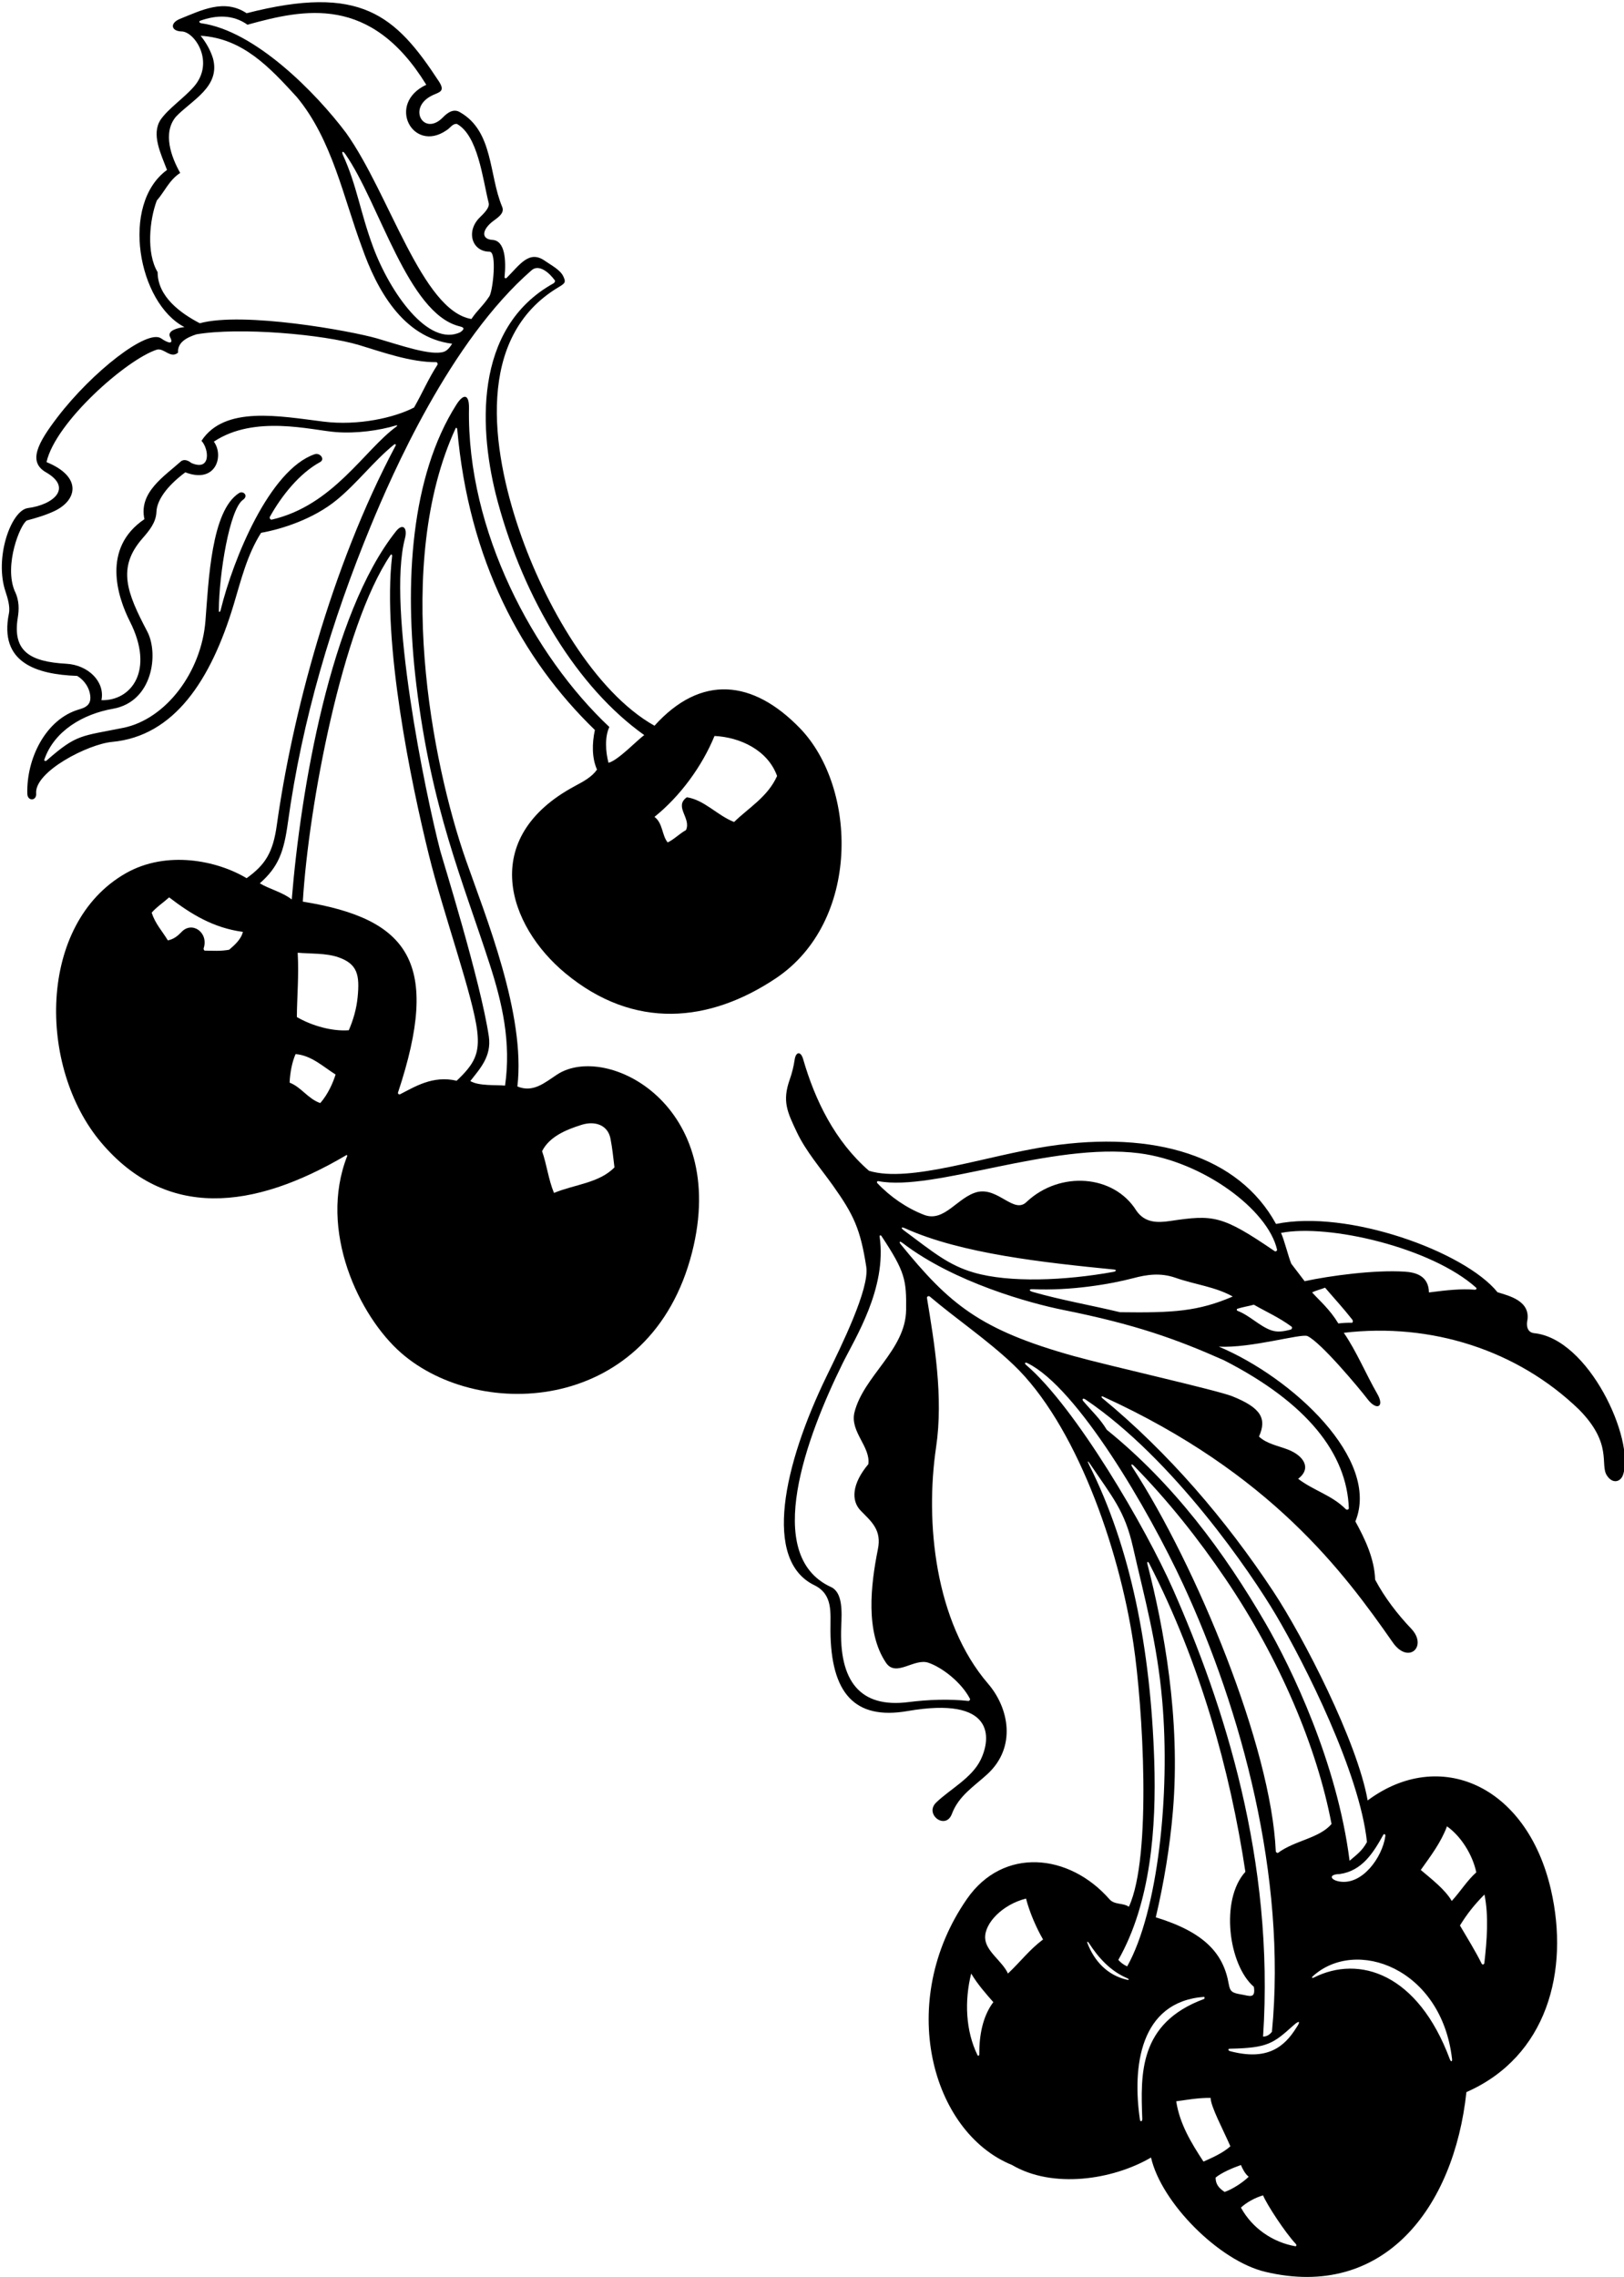 <?xml version="1.0" encoding="UTF-8"?>
<svg xmlns="http://www.w3.org/2000/svg" xmlns:xlink="http://www.w3.org/1999/xlink" width="473pt" height="663pt" viewBox="0 0 473 663" version="1.1">
<g id="surface1">
<path style=" stroke:none;fill-rule:nonzero;fill:rgb(0%,0%,0%);fill-opacity:1;" d="M 167.496 228.836 C 139.195 243.973 147.98 269.539 164.664 283.367 C 184.715 299.984 206.66 297.715 225.91 284.879 C 250.711 268.34 249.75 229.309 232.953 211.988 C 219.273 197.883 204.164 196.285 190.621 211.301 C 173.176 201.496 158.578 175.926 151.227 154.336 C 143.246 130.906 138.324 98.086 162.73 83.59 C 164.594 82.48 164.887 82.164 164.051 80.434 C 163.129 78.52 160.586 77.258 158.645 75.902 C 154.078 72.715 151.332 77.164 147.57 80.902 C 147.336 81.137 146.922 80.992 146.953 80.684 C 147.441 75.895 147.133 70.086 143.465 69.855 C 139.93 69.637 140.426 66.707 143.801 64.246 C 145.41 63.074 147.004 61.902 146.23 60.145 C 142.383 50.969 143.723 38.305 134.074 32.738 C 132.195 31.512 130.422 32.715 129.004 34.172 C 123.418 39.926 118.34 31.223 126.133 27.66 C 128.012 26.805 129.73 26.609 127.836 23.707 C 115.164 4.336 105.047 -4.66 71.828 3.848 C 65.305 -0.465 58.676 2.992 52.449 5.484 C 49.355 6.723 49.816 9.113 52.941 9.156 C 56.723 9.254 62.672 18.148 56.453 25.254 C 53.508 28.617 49.074 31.562 46.781 34.848 C 44.004 39.078 46.848 44.762 48.641 49.48 C 34.973 59.438 40.172 88.227 53.723 95.234 C 51.961 95.414 48.641 96.191 49.508 98.086 C 50.816 100.57 48.711 99.773 46.949 98.535 C 42.914 95.691 26.844 108.258 16.75 121.453 C 11.086 128.867 8.004 134.422 13.387 137.512 C 21.188 141.988 15.719 146.934 8.105 147.934 C 3.188 148.613 -1.734 162.512 1.645 172.363 C 2.156 173.93 3.012 176.578 2.598 178.617 C -0.309 192.922 10.559 196.363 22.477 196.793 C 24.582 198.031 26.195 200.387 26.32 202.992 C 26.398 205.387 24.742 206.047 22.977 206.566 C 13.316 209.398 7.652 220.871 7.961 231.148 C 8.031 233.387 10.809 233.219 10.523 230.898 C 10.184 224.582 25.672 216.652 32.648 216.008 C 50.684 214.336 61.398 198.152 68.059 176.043 C 70.223 168.863 71.945 161.586 76.043 155.129 C 82.238 154.035 91.348 151.066 98.051 145.578 C 104.027 140.684 108.812 134.285 114.738 129.465 C 115.105 129.168 115.426 129.379 115.215 129.773 C 96.266 165.398 85.031 208.766 80.645 240.078 C 79.527 248.328 77.199 251.816 71.828 255.691 C 63.215 250.523 48.5 247.5 36.645 254.25 C 10.879 268.922 10.949 310.762 29.457 332.648 C 48.32 354.953 73.547 352.453 100.902 336.305 C 101.051 336.219 101.188 336.418 101.117 336.605 C 92.633 358.262 104.602 383.219 116.828 393.906 C 139.922 414.082 189.648 411.387 201.559 364.66 C 212.504 321.723 176.648 303.453 162.277 312.848 C 158.613 315.242 155.312 318.227 150.691 316.328 C 153.164 295.461 141.414 266.75 135.703 250.434 C 125.809 222.184 114.512 164.148 132.707 124.684 C 132.832 124.414 133.145 124.613 133.176 124.977 C 136.504 163.062 151.867 191.828 173.262 212.539 C 172.398 216.555 172.395 220.723 173.879 224.07 C 172.41 226.203 169.98 227.508 167.496 228.836 Z M 66.742 276.523 C 64.219 276.984 62.012 276.805 59.633 276.777 C 59.441 276.773 59.242 276.336 59.312 276.121 C 60.848 271.496 55.875 267.992 52.781 271.445 C 51.723 272.52 50.602 273.453 48.887 273.797 C 47.152 270.945 45.227 268.969 44.176 265.734 C 45.539 264.125 47.773 262.637 49.262 261.273 C 55.586 266.109 62.09 270.16 70.742 271.32 C 70.23 273.504 68.289 275.195 66.742 276.523 Z M 169.383 327.5 C 173.309 326.266 177.023 327.551 177.801 331.492 C 178.336 334.215 178.598 336.809 178.965 339.887 C 174.5 344.477 167.309 344.848 161.355 347.328 C 159.746 343.484 159.246 339.02 157.883 335.176 C 159.977 330.992 164.711 328.969 169.383 327.5 Z M 208.105 214.277 C 215.547 214.648 223.605 218.367 226.332 225.934 C 223.605 232.008 218.148 235.109 213.809 239.324 C 208.973 237.465 205.129 232.875 200.047 232.133 C 196.199 234.859 201.41 238.207 199.797 241.68 C 197.812 242.797 196.324 244.406 194.465 245.277 C 192.73 243.168 193.102 239.695 190.621 237.836 C 198.062 231.883 204.508 223.078 208.105 214.277 Z M 58.305 6.039 C 62.891 4.387 67.789 4.148 72.078 7.195 C 88.613 2.625 107.977 -1.625 124.156 24.68 C 112.465 30.164 120.215 44.633 129.969 37.984 C 131.191 37.27 131.754 35.953 133.086 36.086 C 139.199 39.465 140.562 51.961 142.301 58.973 C 142.758 60.363 141.055 62.02 139.766 63.281 C 135.633 67.328 137.406 73.285 142.633 73.285 C 144.754 73.438 143.594 84.414 142.559 86.227 C 140.598 89.195 139.137 90.164 137.301 92.879 C 122.867 90.457 113.496 56.516 100.812 38.711 C 91.969 26.945 74.234 8.914 58.602 6.766 C 58.059 6.691 57.852 6.203 58.305 6.039 Z M 134.074 96.723 C 124.766 101.148 113.59 85.16 108.684 71.949 C 104.867 61.684 103.973 54.059 99.871 45.105 C 99.414 44.102 99.844 43.82 100.57 44.859 C 110.559 59.188 118.758 91.191 133.75 94.984 C 134.824 95.258 135.738 95.535 134.074 96.723 Z M 45.91 79.238 C 42.562 73.66 43.555 63.988 45.664 58.406 C 48.02 55.68 49.262 52.453 52.484 50.348 C 49.879 45.758 47.277 38.691 51.242 33.98 C 55.832 29.145 64.266 25.297 62.031 16.992 C 61.289 14.633 60.047 12.402 58.438 10.418 C 70.711 11.16 78.523 19.594 86.461 28.273 C 96.754 40.676 99.977 57.414 105.434 72.047 C 109.648 84.074 117.301 98.336 131.688 100.07 C 130.762 101.578 129.992 102.18 129.27 102.422 C 125.52 103.664 116.512 100.48 109.832 98.539 C 102.277 96.344 70.883 90.656 58.188 94.117 C 52.484 91.145 45.91 86.309 45.91 79.238 Z M 19.336 193.258 C 8.738 192.672 3.617 189.633 5.168 179.902 C 5.547 177.523 5.691 174.898 4.246 171.992 C 1.148 164.426 5.902 152.617 7.844 151.531 C 10.551 150.809 13.352 149.98 15.867 148.789 C 22.512 145.641 23.984 138.797 13.547 134.543 C 16.172 122.883 36.84 104.68 45.664 101.809 C 47.75 101.207 49.633 104.535 51.863 102.676 C 51.625 99.656 54.469 98.238 57.195 97.344 C 69.762 95.199 94.238 97.348 104.609 100.473 C 111.215 102.465 119.609 105.508 127.059 105.445 C 127.352 105.441 127.578 105.953 127.402 106.219 C 124.77 110.273 123.027 114.402 120.602 118.645 C 114.93 121.609 104.344 124.016 94.219 122.754 C 81.469 121.168 65.426 118.051 58.684 128.344 C 60.926 130.789 61.469 137.32 55.707 134.789 C 54.965 134.172 53.723 133.551 52.73 134.297 C 47.879 138.668 40.332 143.348 42.066 151.16 C 29.551 159.594 34.23 173.828 37.836 180.953 C 45.137 195.367 38.117 204.113 29.543 203.859 C 30.648 198.48 25.668 193.605 19.336 193.258 Z M 79.133 151.297 C 78.77 151.379 78.406 150.824 78.605 150.469 C 82.031 144.305 87.25 137.797 93.223 134.543 C 94.758 133.707 93.191 131.715 91.637 132.254 C 78.453 136.809 67.883 162.883 64.293 177.516 C 64.098 178.312 63.734 178.426 63.738 177.672 C 63.809 166.961 66.875 148.281 70.758 145.531 C 72.492 144.305 70.809 142.82 69.676 143.527 C 61.52 148.617 60.766 169.082 59.836 180.781 C 58.648 195.754 48.25 209.406 35.922 211.906 C 23.598 214.402 22.402 213.672 13.602 221.406 C 13.266 221.703 12.781 221.555 12.91 221.172 C 15.781 212.734 24.293 207.875 32.898 206.359 C 44.531 204.309 46.266 190.273 42.887 183.859 C 36.875 172.438 34.09 165.254 41.473 156.781 C 43.492 154.465 45.438 152.156 45.566 149 C 45.695 145.824 48.348 141.703 53.973 137.52 C 62.965 140.98 65.285 132.602 62.281 128.59 C 74.16 120.672 90.727 125.27 97.863 125.809 C 103.84 126.262 110.492 125.336 115.359 123.863 C 115.738 123.746 115.801 123.953 115.469 124.195 C 106.105 130.996 97.066 147.176 79.133 151.297 Z M 93.281 321.164 C 89.684 319.926 87.824 316.574 84.352 315.211 C 84.477 312.234 85.098 309.137 86.09 306.902 C 90.676 307.277 94.023 310.5 97.742 312.855 C 97 315.211 95.543 318.598 93.281 321.164 Z M 104.164 290.316 C 103.836 293.742 102.871 297.012 101.59 299.961 C 96.875 300.332 90.922 298.719 86.461 296.117 C 86.5 290.309 87.082 284.211 86.707 277.391 C 90.477 277.715 94.965 277.465 98.551 278.711 C 104.191 280.672 104.781 283.961 104.164 290.316 Z M 133.004 314.664 C 126.055 313.031 120.82 316.426 116.531 318.598 C 116.215 318.758 115.812 318.426 115.918 318.109 C 128.473 280.312 119.184 267.535 88.195 262.512 C 89.883 234.668 99.645 182.402 113.758 161.57 C 113.961 161.277 114.258 161.504 114.207 161.91 C 111.238 187.141 119.781 228.129 124.891 248.84 C 129.18 266.227 137.762 289.895 138.996 300.234 C 139.781 306.82 138.094 309.859 133.004 314.664 Z M 136.598 118.902 C 136.672 114.73 135.023 114.496 132.922 117.816 C 119.707 138.602 117.656 169.594 121.246 199.246 C 125.629 235.426 134.652 256.082 142.648 280.805 C 146.262 291.977 148.926 303.488 147.098 316.078 C 144.492 315.832 139.461 316.242 136.98 314.754 C 139.719 311.234 143.203 307.617 142.383 301.82 C 140.027 285.824 128.762 249.805 128.184 247.566 C 123.926 231.07 112.645 176.805 117.945 156.766 C 118.766 153.664 117.301 152.215 115.336 154.684 C 96.152 178.812 87.555 230.234 84.973 261.891 C 82.367 259.785 78.277 258.793 75.672 257.18 C 81.117 252.387 82.68 247.992 83.844 239.555 C 87.992 209.461 96.648 180.629 107.93 153.281 C 114.117 138.277 131.07 99.293 154.91 78.617 C 157.07 76.844 160.062 79.469 161.633 81.684 C 161.789 81.902 161.398 82.395 161.234 82.484 C 137.664 95.547 139.449 125.656 144.957 146.043 C 152.645 174.484 168.133 200.148 187.645 214.027 C 185.828 215.262 179.957 221.469 177.23 222.09 C 176.359 218.863 176.113 214.523 177.477 211.672 C 155.469 191.004 135.953 154.551 136.598 118.902 "/>
<path style=" stroke:none;fill-rule:nonzero;fill:rgb(0%,0%,0%);fill-opacity:1;" d="M 446.715 388.145 C 445.328 387.961 444.562 386.816 444.762 384.93 C 446.141 378.715 439.383 377.266 436.156 376.238 C 426.578 364.383 392.496 352.051 371.648 356.359 C 360.797 336.543 336.281 329.109 305.566 333.703 C 287.207 336.453 265.043 344.512 253.105 340.887 C 243.148 332.246 237.371 320.316 233.922 308.379 C 233.223 305.953 231.793 306.188 231.449 308.523 C 231.156 310.512 230.68 312.43 230.031 314.258 C 227.777 320.621 229.27 323.699 232.105 329.68 C 234.734 335.215 239.02 340.145 242.59 345.164 C 248.652 353.688 250.598 357.844 252.305 368.828 C 253.297 375.184 245.074 391.805 240.824 400.535 C 228.09 426.688 222.219 454.23 237.133 461.512 C 242.672 464.211 241.84 469.48 241.871 474.758 C 241.988 492.875 248.836 500.875 264.348 498.18 C 289.566 493.801 288.812 505.848 285.602 512.406 C 283.012 517.699 276.684 520.941 272.68 524.797 C 269.125 528.223 275.422 532.984 277.25 528.113 C 279.234 522.824 283.738 520.086 287.57 516.562 C 296.145 508.68 293.859 497.285 287.785 490.223 C 272.273 472.191 269.402 443.168 272.648 421.305 C 274.805 406.754 272.137 390.965 269.984 377.914 C 269.914 377.473 270.465 377.199 270.82 377.5 C 278.547 384.059 287.602 390.125 295.227 397.398 C 313.098 414.445 325.867 450.035 330.133 478.668 C 332.816 496.688 335.562 540.574 328.793 555.16 C 327.105 553.969 324.629 554.664 323.141 552.977 C 311.426 539.598 292.199 537.652 281.629 552.887 C 260.938 582.699 271.188 620.785 294.77 630.352 C 306.574 637.297 324.031 634.719 335.242 628.172 C 338.254 641.363 355.09 658.25 368.492 661.445 C 403.004 669.66 423.477 642.879 427.102 609.125 C 450.578 598.816 457.168 573.848 451.723 550.207 C 444.672 519.594 419.133 508.715 398.336 524.207 C 395.312 507.059 379.613 476.621 370.914 463.445 C 357.043 442.441 340.27 422.914 321.141 407.145 C 320.617 406.715 320.754 406.395 321.34 406.66 C 370.148 428.953 391.48 457.883 405.645 478.188 C 410.223 484.746 415.922 479.34 411.02 474.191 C 407.02 469.988 403.297 465.16 400.516 459.926 C 400.316 453.777 397.539 448.023 394.762 442.965 C 402.121 424.941 376.48 401.133 354.984 392.074 C 364.211 392.609 379.035 388.184 380.797 389 C 384.711 390.812 395.941 404.262 398.293 407.348 C 400.969 410.855 403.336 409.641 401.156 405.855 C 397.863 400.141 395.098 393.438 391.391 388.051 C 416.828 385.043 442.02 393.094 459.93 410.426 C 469.867 420.508 465.863 426.449 468.051 429.641 C 469.641 432.078 471.977 431.551 472.711 429.422 C 476.234 419.207 462.766 389.637 446.715 388.145 Z M 285.219 598.113 C 285.223 598.543 284.871 598.703 284.695 598.344 C 281.234 591.277 280.879 582.535 282.863 574.602 C 284.746 577.777 287.23 580.555 289.312 582.934 C 286.188 587.074 285.191 592.66 285.219 598.113 Z M 293.578 574.602 C 291.914 570.961 287.098 568.141 286.93 564.277 C 286.738 559.895 292.043 554.477 298.836 552.777 C 299.828 556.648 301.82 561.301 303.797 564.684 C 299.727 567.758 297.445 570.934 293.578 574.602 Z M 255.84 343.898 C 271.965 347.004 306.16 332.484 331.789 335.773 C 350.426 338.168 369.277 352.199 371.941 363.809 C 372.027 364.172 371.547 364.48 371.254 364.281 C 355.879 353.773 353.414 353.629 340.859 355.492 C 337.172 356.039 333.469 356.105 330.977 352.492 C 324.414 341.945 308.699 340.852 299.031 349.91 C 295.363 353.602 290.844 345.723 284.746 347.035 C 278.895 348.426 275.086 356.055 269.074 353.684 C 264.055 351.73 259.297 348.469 255.531 344.477 C 255.281 344.207 255.48 343.828 255.84 343.898 Z M 324.305 370.309 C 310.172 372.871 294.012 373.512 283.699 370.531 C 276.258 368.383 271.844 364.605 263.316 358.27 C 262.289 357.504 262.422 357.09 263.68 357.66 C 279.984 365.027 304.207 367.621 324.523 369.637 C 325.258 369.707 325.113 370.164 324.305 370.309 Z M 270.465 484.133 C 274.496 485.539 280.023 489.84 282.512 494.617 C 282.637 494.855 282.312 495.273 282.039 495.242 C 276.52 494.617 270.387 494.84 264.547 495.578 C 250.547 497.352 244.309 489.531 245.016 473.469 C 245.199 469.223 245.504 463.52 241.895 462.008 C 221.996 452.703 234.953 418.172 245.418 396.953 C 248.988 389.715 258.371 375.07 256.199 360.062 C 256.137 359.621 256.512 359.535 256.762 359.918 C 263.609 370.273 264.023 372.625 263.914 381.371 C 263.766 393.145 251.477 400.594 248.84 411.316 C 247.57 416.891 253.598 421.238 252.906 426.297 C 248.141 431.977 247.816 436.898 250.699 439.852 C 253.77 442.996 256.871 445.438 255.684 451.098 C 253.598 461.512 252.012 475.203 258.062 484.133 C 261.004 488.449 266.297 482.645 270.465 484.133 Z M 298.844 397.398 C 298.27 396.906 298.559 396.539 299.289 396.898 C 313.773 404.031 334.465 439.43 344.586 461.254 C 361.535 497.812 374.812 546.422 370.457 591.566 C 369.766 592.43 368.969 592.953 367.879 592.953 C 371.277 541.5 356.344 496.016 341.641 462.73 C 333.719 444.805 313.219 409.641 298.844 397.398 Z M 334.223 455.52 C 334 454.652 334.332 454.469 334.715 455.211 C 349.59 484.203 358.277 515.484 362.727 544.988 C 355.332 553.074 357.773 572.086 365.199 578.473 C 365.762 582.098 363.859 581.078 361.621 580.707 C 358.895 580.258 358.266 579.906 357.883 577.684 C 356.355 568.82 350.883 562.605 336.629 558.234 C 339 548.16 340.727 537.809 341.613 527.328 C 343.918 500.242 338.883 473.566 334.223 455.52 Z M 336.184 512.734 C 335.125 479.879 329.297 450.461 317.188 426.453 C 316.637 425.363 316.777 425.172 317.379 426.066 C 323.98 435.914 327.57 439.742 329.992 450.473 C 333.285 465.07 336.996 477.98 338.504 495.168 C 340.895 522.344 337.238 556.59 328.297 572.52 C 327.406 572.121 326.512 571.527 325.719 570.633 C 335.211 553.926 336.801 532.043 336.184 512.734 Z M 328.176 576.398 C 322.578 575.094 318.715 571.008 316.715 565.727 C 316.523 565.223 316.832 565.23 317.168 565.746 C 319.879 569.93 323.301 573.793 328.172 575.898 C 328.969 576.242 328.977 576.586 328.176 576.398 Z M 332.691 616.844 C 332.73 617.844 332.102 617.75 332.02 617.211 C 329.75 601.863 331.922 582.828 350.652 581.395 C 350.902 581.379 350.91 581.922 350.664 582.016 C 331.605 589.066 332.227 603.93 332.691 616.844 Z M 342.582 611.801 C 345.461 611.422 349.039 610.746 352.602 610.812 C 352.602 613.277 356.285 620.145 358.355 624.898 C 356.242 626.82 353.195 628.172 350.52 629.359 C 346.945 623.906 343.574 618.352 342.582 611.801 Z M 354.051 634.016 C 355.695 632.621 359.043 631.18 361.43 630.352 C 361.828 631.344 362.66 632.988 363.691 633.766 C 362.105 635.352 358.852 637.496 356.668 638.191 C 354.859 636.984 354.055 635.832 354.051 634.016 Z M 377.242 654 C 370.703 652.84 364.727 648.781 361.43 642.754 C 363.02 641.266 365.496 639.875 367.879 639.184 C 368.914 641.777 374.324 650.055 377.375 653.285 C 377.715 653.645 377.59 654.062 377.242 654 Z M 377.59 590.332 C 374.051 596.031 369.082 600.023 358.391 597.238 C 357.613 597.039 357.543 596.508 358.266 596.492 C 369.223 596.266 370.844 594.988 376.723 589.699 C 378.395 588.172 378.934 588.426 377.59 590.332 Z M 372.242 539.461 C 372.027 539.617 371.59 539.297 371.574 538.961 C 370.234 508.527 348.469 455.945 329.84 427.234 C 329.254 426.336 329.559 426.062 330.277 426.797 C 340.215 436.926 348.992 447.973 356.945 459.707 C 372.734 483 383.594 508.777 387.816 531.055 C 384.301 535.234 377.113 535.84 372.242 539.461 Z M 432.332 571.512 C 432.277 572.016 431.742 572.129 431.523 571.688 C 429.641 567.902 427.352 564.258 425.219 560.613 C 427.301 557.242 429.297 554.699 432.359 551.59 C 433.648 557.938 433.059 565.051 432.332 571.512 Z M 421.445 531.746 C 425.516 534.625 428.887 539.98 429.98 545.141 C 427.301 547.52 425.453 550.609 422.836 553.473 C 420.852 550.102 417.082 547.223 413.809 544.445 C 416.688 540.379 419.66 536.508 421.445 531.746 Z M 422.918 599.512 C 423.012 600.32 422.578 600.363 422.285 599.586 C 412.953 574.504 395.84 569.164 382.68 575.766 C 382.172 576.023 381.934 575.789 382.332 575.426 C 394.852 563.973 419.879 572.969 422.918 599.512 Z M 402.867 534.254 C 403.109 533.812 403.566 534.012 403.488 534.582 C 402.637 540.719 396.781 548.969 390.102 547.805 C 387.438 547.34 386.848 545.707 390.199 545.637 C 396.695 544.723 399.977 539.48 402.867 534.254 Z M 371.602 470.168 C 380.082 484.508 396.027 516.223 398.137 536.312 C 396.746 538.891 395.16 539.98 393.074 541.766 C 389.461 513.238 376.188 485.695 368.598 472.621 C 356.594 451.938 341.914 432.098 322.348 416.277 C 320.379 413.004 317.941 410.809 315.531 407.965 C 315.023 407.363 315.426 406.973 316.129 407.449 C 341.785 424.773 364.418 458.016 371.602 470.168 Z M 356.473 396.039 C 380.805 408.488 392.273 423.27 392.855 439.109 C 392.871 439.535 392.27 439.703 391.957 439.391 C 387.832 435.258 382.707 434.066 378.098 430.562 C 382.172 427.43 379.602 423.781 375.113 422.043 C 372.238 420.93 368.922 420.371 366.688 418.262 C 369.023 413.008 367.297 409.895 358.922 406.535 C 354.43 404.734 323.086 397.703 312.824 394.844 C 285.328 387.184 276.523 379.699 262.363 362.309 C 261.734 361.535 262.047 361.262 262.883 361.902 C 277.98 373.453 300.254 379.504 309.57 381.371 C 330.66 385.598 342.48 389.824 356.473 396.039 Z M 326.215 382.055 C 317.473 379.957 309.195 378.551 300.77 376.145 C 299.633 375.816 299.633 375.305 300.793 375.355 C 311.699 375.863 323.391 373.91 330.094 372.137 C 333.984 371.109 337.926 370.484 342.383 372.035 C 348.039 374.02 353.891 374.613 359.051 377.488 C 349.023 381.785 341.863 382.273 326.215 382.055 Z M 375.977 387.094 C 373.805 387.699 371.969 387.926 370.234 387.316 C 366.848 386.121 363.965 382.996 360.453 381.66 C 360.156 381.547 360.137 381.133 360.438 381.035 C 362.004 380.535 363.699 380.285 365.199 379.871 C 369.113 382.109 372.504 383.559 376.191 386.273 C 376.43 386.449 376.277 387.008 375.977 387.094 Z M 393.785 385.117 C 392.453 385.109 391.309 385.148 389.801 385.328 C 387.328 381.242 384.484 378.855 382.164 376.301 C 383.324 375.688 384.742 375.406 385.934 374.91 C 388.59 378.023 391.164 380.781 393.879 384.242 C 394.105 384.535 394.039 385.121 393.785 385.117 Z M 429.574 375.504 C 425.426 375.184 421.48 375.617 416.191 376.301 C 416.086 371.367 412.211 370.449 409.16 370.25 C 400.438 369.676 387.328 371.426 379.98 373.027 C 379.062 371.812 377.773 370.133 376.094 367.938 C 375.199 365.754 374.094 361.137 373.109 358.965 C 386.941 356.254 416.93 363.227 429.938 374.922 C 430.188 375.148 429.938 375.531 429.574 375.504 "/>
</g>
</svg>
